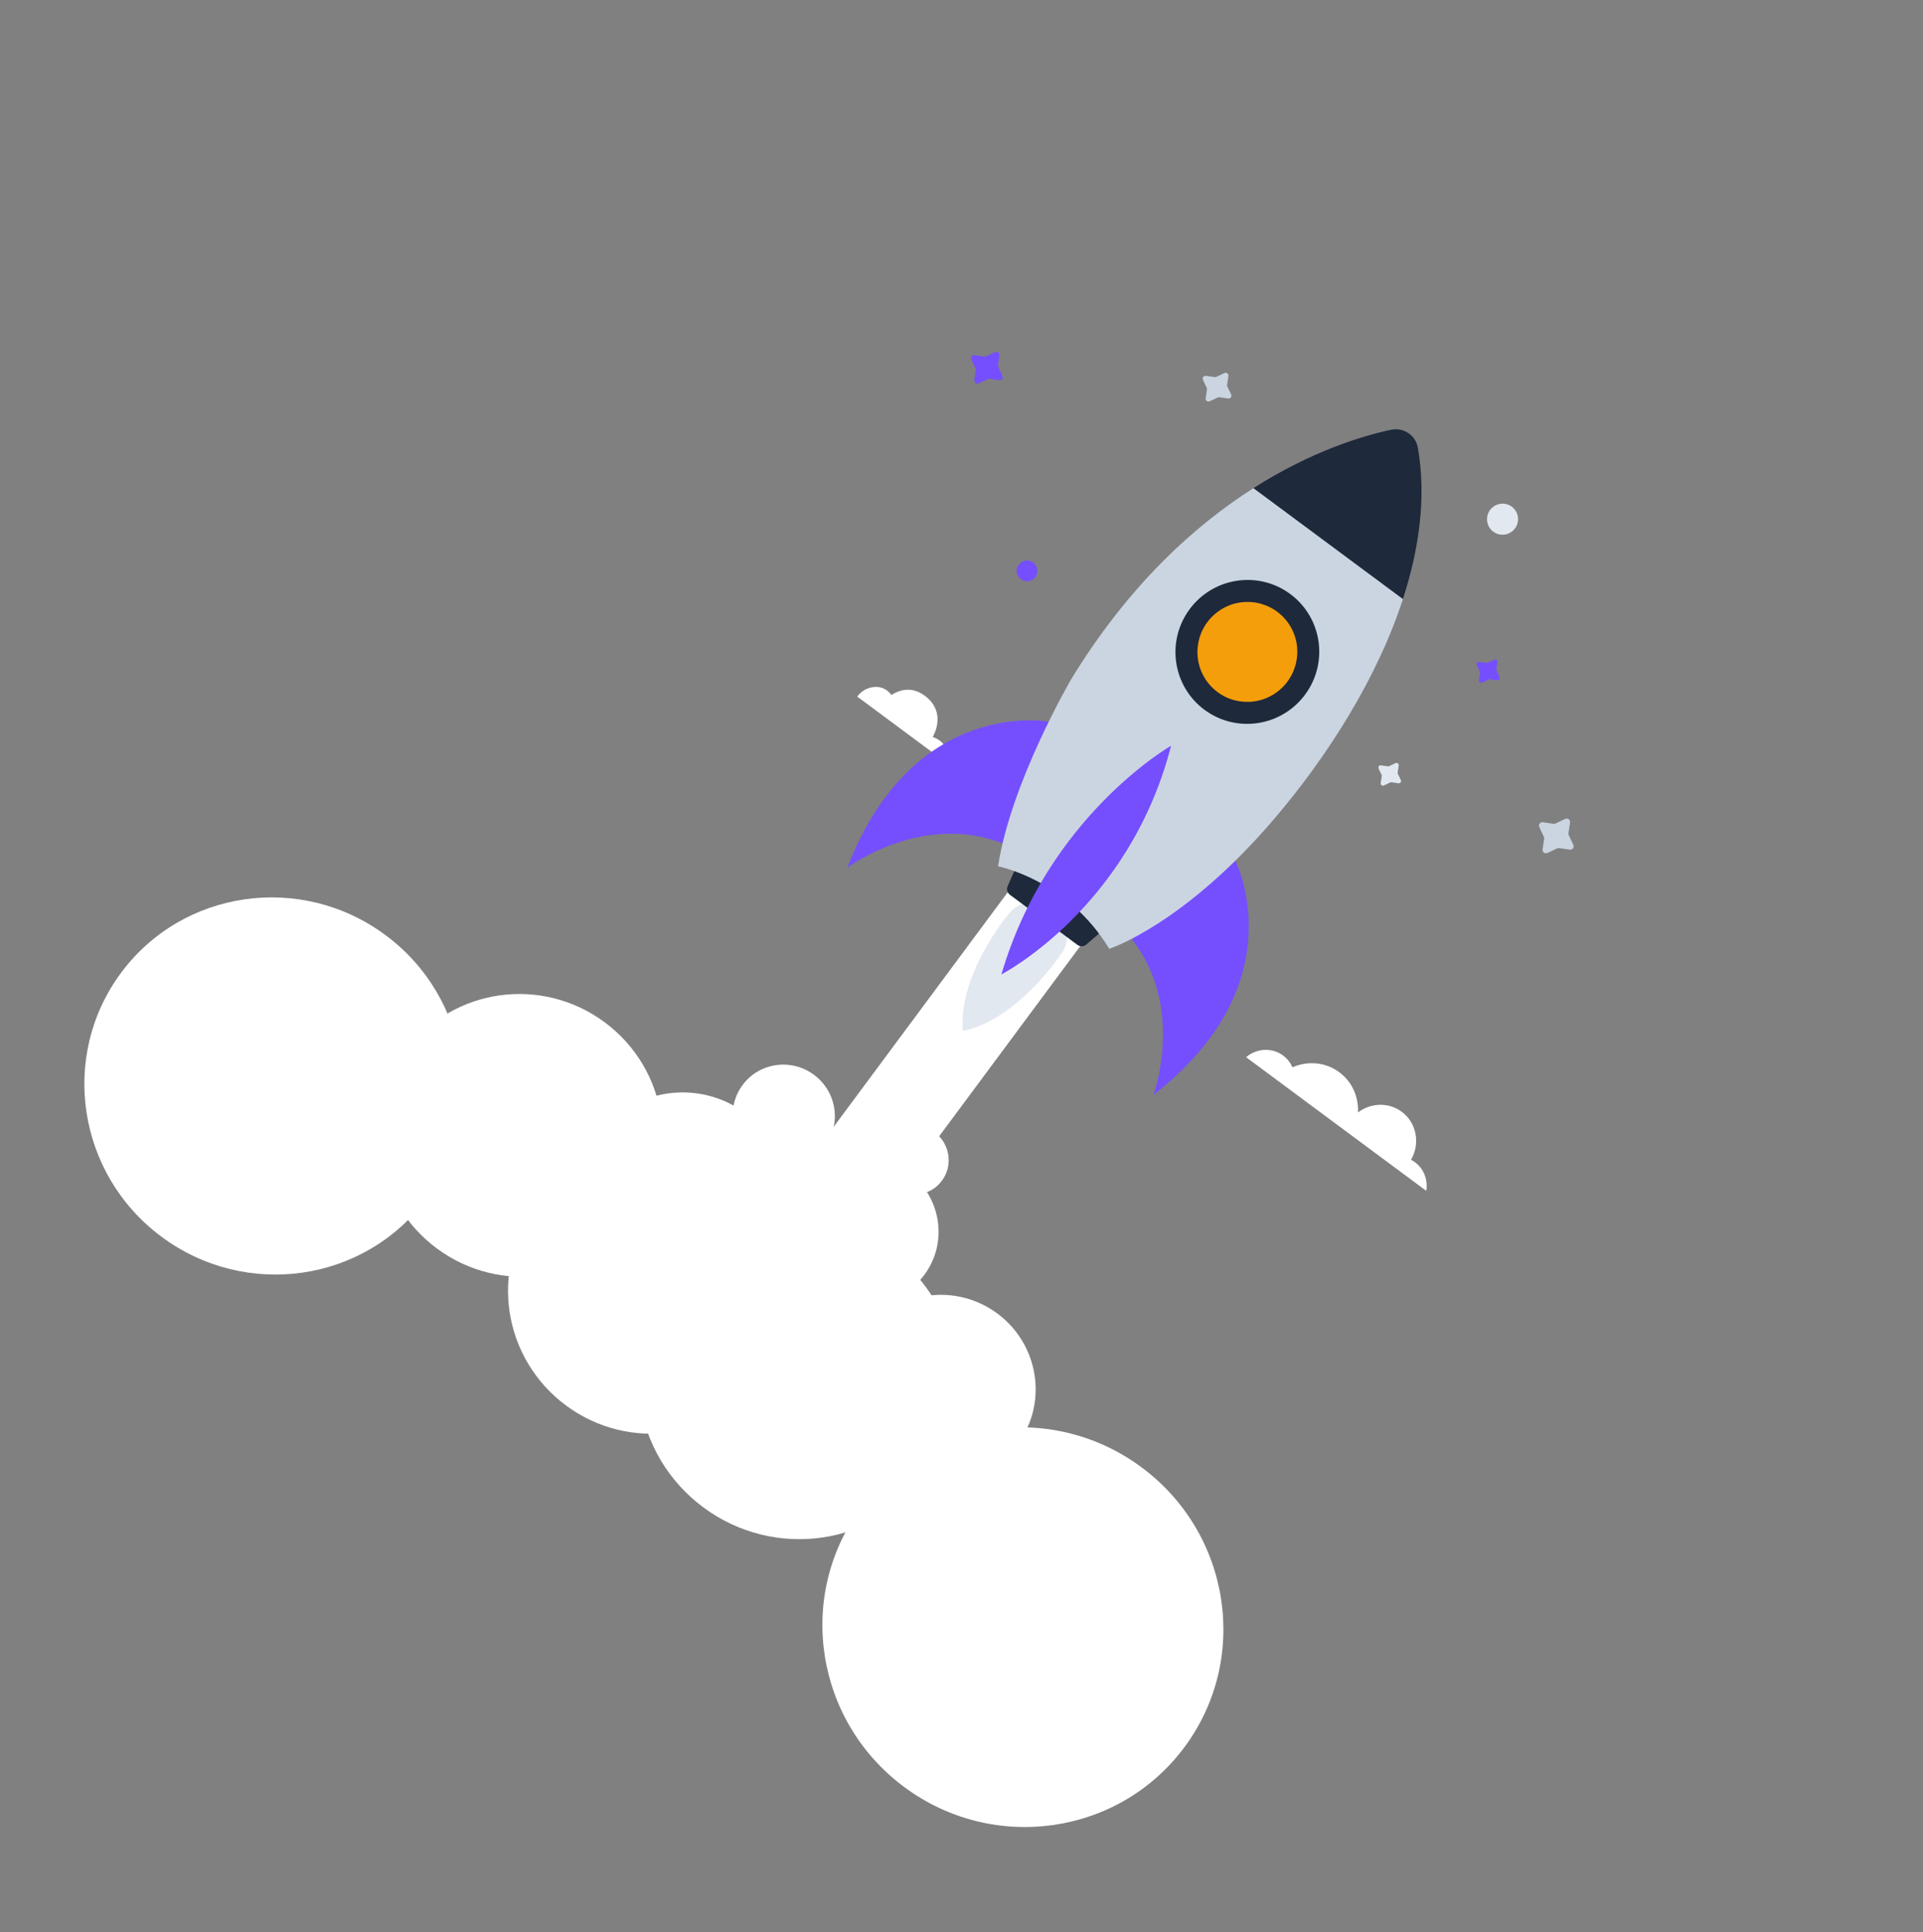 <svg width="417" height="419" viewBox="0 0 417 419" fill="none" xmlns="http://www.w3.org/2000/svg">
<rect x="0" y="0" width="417" height="419" fill="#808080" stroke="none"/>
<g clip-path="url(#clip0_199_180)">
<path d="M189.476 149.004C191.584 148.787 192.773 149.989 193.295 150.72C195.067 149.602 197.706 148.785 200.517 150.87C205.53 154.589 202.257 159.826 202.257 159.826C206.58 161.374 204.938 165.007 204.844 165.134L185.887 151.07C187.386 149.05 189.476 149.004 189.476 149.004Z" fill="white"/>
<path d="M278.233 228.916C279.15 229.596 279.828 230.479 280.255 231.472C283.535 230.037 287.41 230.308 290.426 232.546C293.245 234.637 294.642 237.933 294.475 241.261C297.243 239.163 301.103 238.993 303.97 241.119C307.215 243.527 308.014 248.026 305.979 251.527C306.269 251.681 306.561 251.849 306.829 252.048C308.811 253.518 309.673 255.937 309.281 258.264L270.215 229.28C272.472 227.344 275.802 227.112 278.233 228.916Z" fill="white"/>
<path d="M323.815 115.307C325.306 116.414 327.415 116.098 328.525 114.601C329.635 113.105 329.326 110.995 327.835 109.889C326.344 108.783 324.235 109.099 323.125 110.595C322.015 112.091 322.323 114.201 323.815 115.307Z" fill="#E2E8F0"/>
<path d="M224.52 125.149C223.78 126.148 222.369 126.366 221.366 125.622C220.371 124.884 220.158 123.472 220.904 122.466C221.645 121.468 223.055 121.25 224.058 121.994C225.06 122.737 225.261 124.151 224.52 125.149Z" fill="#754FFE"/>
<path d="M303.772 169.183L303.119 167.802C303.078 167.71 303.064 167.614 303.079 167.527L303.308 166.014C303.364 165.625 302.977 165.338 302.621 165.504L301.24 166.162C301.147 166.204 301.051 166.218 300.964 166.203L299.453 165.979C299.065 165.924 298.777 166.312 298.942 166.668L299.594 168.049C299.636 168.141 299.65 168.238 299.635 168.324L299.406 169.837C299.351 170.226 299.738 170.513 300.093 170.347L301.475 169.689C301.567 169.647 301.663 169.633 301.75 169.648L303.261 169.872C303.649 169.927 303.943 169.531 303.772 169.183Z" fill="#E2E8F0"/>
<path d="M266.966 85.561L266.146 83.811C266.095 83.698 266.076 83.575 266.096 83.466L266.378 81.551C266.455 81.068 265.958 80.698 265.51 80.906L263.759 81.732C263.647 81.784 263.522 81.802 263.414 81.784L261.502 81.507C261.019 81.431 260.649 81.931 260.861 82.371L261.68 84.121C261.732 84.233 261.75 84.357 261.731 84.465L261.449 86.38C261.371 86.864 261.869 87.233 262.317 87.025L264.068 86.199C264.18 86.147 264.304 86.128 264.413 86.148L266.325 86.424C266.808 86.5 267.172 86.009 266.966 85.561Z" fill="#CBD5E1"/>
<path d="M341.17 183.222L340.179 181.111C340.117 180.979 340.095 180.828 340.116 180.684L340.46 178.372C340.55 177.788 339.951 177.343 339.418 177.599L337.305 178.598C337.174 178.661 337.022 178.683 336.878 178.662L334.57 178.326C333.987 178.237 333.54 178.839 333.794 179.371L334.786 181.483C334.847 181.614 334.87 181.766 334.848 181.91L334.505 184.222C334.414 184.805 335.014 185.251 335.547 184.995L337.659 183.995C337.791 183.933 337.943 183.911 338.086 183.931L340.395 184.268C340.978 184.357 341.424 183.755 341.17 183.222Z" fill="#CBD5E1"/>
<path d="M217.375 81.503L216.473 79.568C216.413 79.45 216.393 79.312 216.416 79.182L216.725 77.066C216.802 76.533 216.258 76.129 215.77 76.357L213.834 77.267C213.717 77.326 213.579 77.347 213.449 77.324L211.335 77.022C210.804 76.946 210.398 77.493 210.624 77.98L211.527 79.915C211.586 80.033 211.607 80.171 211.583 80.301L211.274 82.417C211.197 82.95 211.742 83.354 212.229 83.126L214.165 82.216C214.283 82.156 214.421 82.135 214.551 82.158L216.664 82.461C217.196 82.536 217.602 81.99 217.375 81.503Z" fill="#754FFE"/>
<path d="M325.195 146.842L324.53 145.427C324.488 145.335 324.475 145.239 324.488 145.138L324.719 143.59C324.774 143.201 324.372 142.903 324.016 143.069L322.601 143.738C322.508 143.78 322.412 143.795 322.312 143.782L320.766 143.556C320.378 143.501 320.078 143.905 320.242 144.261L320.907 145.675C320.949 145.767 320.963 145.863 320.95 145.964L320.719 147.513C320.663 147.901 321.066 148.2 321.422 148.034L322.837 147.364C322.929 147.322 323.025 147.308 323.125 147.321L324.672 147.547C325.068 147.607 325.367 147.203 325.195 146.842Z" fill="#754FFE"/>
<path d="M235.068 204.088L219.333 192.414L164.326 266.556L180.062 278.23L235.068 204.088Z" fill="white"/>
<path d="M230.068 206.951C232.431 203.766 231.779 199.266 228.597 196.906C225.423 194.551 220.925 195.218 218.557 198.41C218.557 198.41 207.687 211.509 208.796 223.595C220.683 221.151 230.068 206.951 230.068 206.951Z" fill="#E2E8F0"/>
<path d="M227.412 156.513C227.412 156.513 198.101 150.993 183.726 188.204C183.726 188.204 199.795 176.065 217.397 182.897L227.412 156.513Z" fill="#754FFE"/>
<path d="M267.788 186.468C267.788 186.468 281.57 212.919 250.125 237.466C250.125 237.466 257.084 218.567 245.442 203.703L267.788 186.468Z" fill="#754FFE"/>
<path d="M233.642 204.922L218.996 194.056C218.42 193.629 218.214 192.85 218.505 192.194L220.339 188.039C220.741 187.134 221.872 186.831 222.669 187.423L238.918 199.478C239.715 200.07 239.754 201.239 239.004 201.887L235.56 204.846C235.015 205.315 234.219 205.35 233.642 204.922Z" fill="#1E293B"/>
<path d="M232.328 147.228C232.328 147.228 219.216 169.605 216.43 187.879C216.43 187.879 231.416 190.73 240.543 205.768C240.543 205.768 256.72 200.611 276.456 177.424C287.828 164.06 298.615 147.179 304.228 129.911L271.818 105.865C259.141 113.926 244.85 126.77 232.328 147.228Z" fill="#CBD5E1"/>
<path d="M301.64 93.206C295.635 94.487 284.544 97.754 271.81 105.859L304.22 129.904C307.817 118.853 309.301 107.647 307.459 97.094C306.985 94.383 304.343 92.632 301.64 93.206Z" fill="#1E293B"/>
<path d="M253.952 161.724C253.952 161.724 227.197 177.014 217.148 211.331C217.148 211.331 244.874 197.044 253.952 161.724Z" fill="#754FFE"/>
<path d="M261.179 153.93C268.086 159.055 277.853 157.591 282.995 150.661C288.136 143.731 286.705 133.959 279.798 128.834C272.891 123.71 263.124 125.174 257.982 132.104C252.841 139.034 254.272 148.806 261.179 153.93Z" fill="#1E293B"/>
<path d="M277.467 149.649C282.04 145.778 282.624 138.939 278.771 134.374C274.918 129.809 268.088 129.247 263.515 133.118C258.942 136.99 258.358 143.828 262.211 148.393C266.063 152.958 272.894 153.52 277.467 149.649Z" fill="#F59E0B"/>
<path d="M134.811 277.662C144.919 285.161 159.128 283.132 166.548 273.13C173.969 263.129 171.79 248.942 161.683 241.443C151.575 233.945 137.366 235.973 129.946 245.974C122.525 255.976 124.704 270.163 134.811 277.662Z" fill="white"/>
<path d="M192.204 317.319C201.26 324.038 213.992 322.221 220.64 313.261C227.287 304.3 225.334 291.589 216.278 284.87C207.221 278.151 194.49 279.968 187.842 288.928C181.194 297.888 183.147 310.599 192.204 317.319Z" fill="white"/>
<path d="M178.214 279.648C185.296 284.902 195.249 283.483 200.446 276.478C205.643 269.473 204.115 259.536 197.033 254.283C189.952 249.029 179.998 250.447 174.802 257.452C169.605 264.457 171.133 274.394 178.214 279.648Z" fill="white"/>
<path d="M163.407 250.767C168.338 254.426 175.27 253.437 178.889 248.559C182.509 243.681 181.445 236.76 176.513 233.101C171.582 229.443 164.65 230.431 161.031 235.31C157.412 240.188 158.475 247.108 163.407 250.767Z" fill="white"/>
<path d="M193.672 257.574C197.043 260.075 201.781 259.399 204.254 256.065C206.728 252.731 206 248.002 202.63 245.501C199.259 243 194.522 243.675 192.048 247.009C189.575 250.343 190.302 255.073 193.672 257.574Z" fill="white"/>
<path d="M168.335 269.039C174.309 273.471 182.707 272.272 187.092 266.361C191.477 260.45 190.19 252.065 184.216 247.633C178.242 243.201 169.844 244.4 165.459 250.311C161.073 256.222 162.362 264.607 168.335 269.039Z" fill="white"/>
<path d="M35.047 268.238C53.313 281.79 78.988 278.128 92.394 260.058C105.8 241.989 101.86 216.355 83.594 202.803C65.328 189.252 39.653 192.914 26.247 210.983C12.841 229.053 16.781 254.686 35.047 268.238Z" fill="white"/>
<path d="M94.736 270.762C108.432 280.923 127.682 278.18 137.731 264.634C147.781 251.089 144.824 231.871 131.128 221.709C117.432 211.548 98.182 214.291 88.133 227.837C78.083 241.382 81.039 260.6 94.736 270.762Z" fill="white"/>
<path d="M196.089 387.568C215.445 401.929 242.653 398.046 256.861 378.896C271.069 359.746 266.895 332.58 247.539 318.22C228.182 303.859 200.974 307.742 186.766 326.892C172.558 346.042 176.732 373.208 196.089 387.568Z" fill="white"/>
<path d="M122.728 304.806C136.424 314.967 155.674 312.224 165.723 298.678C175.773 285.133 172.817 265.915 159.121 255.753C145.424 245.592 126.175 248.335 116.125 261.881C106.075 275.426 109.032 294.645 122.728 304.806Z" fill="white"/>
<path d="M152.524 326.913C167.917 338.333 189.552 335.248 200.848 320.023C212.144 304.797 208.823 283.197 193.43 271.777C178.038 260.358 156.402 263.442 145.106 278.668C133.811 293.893 137.132 315.494 152.524 326.913Z" fill="white"/>
</g>
<defs>
<clipPath id="clip0_199_180">
<rect width="295.087" height="301.624" fill="white" transform="translate(179.718) rotate(36.572)"/>
</clipPath>
</defs>
</svg>
